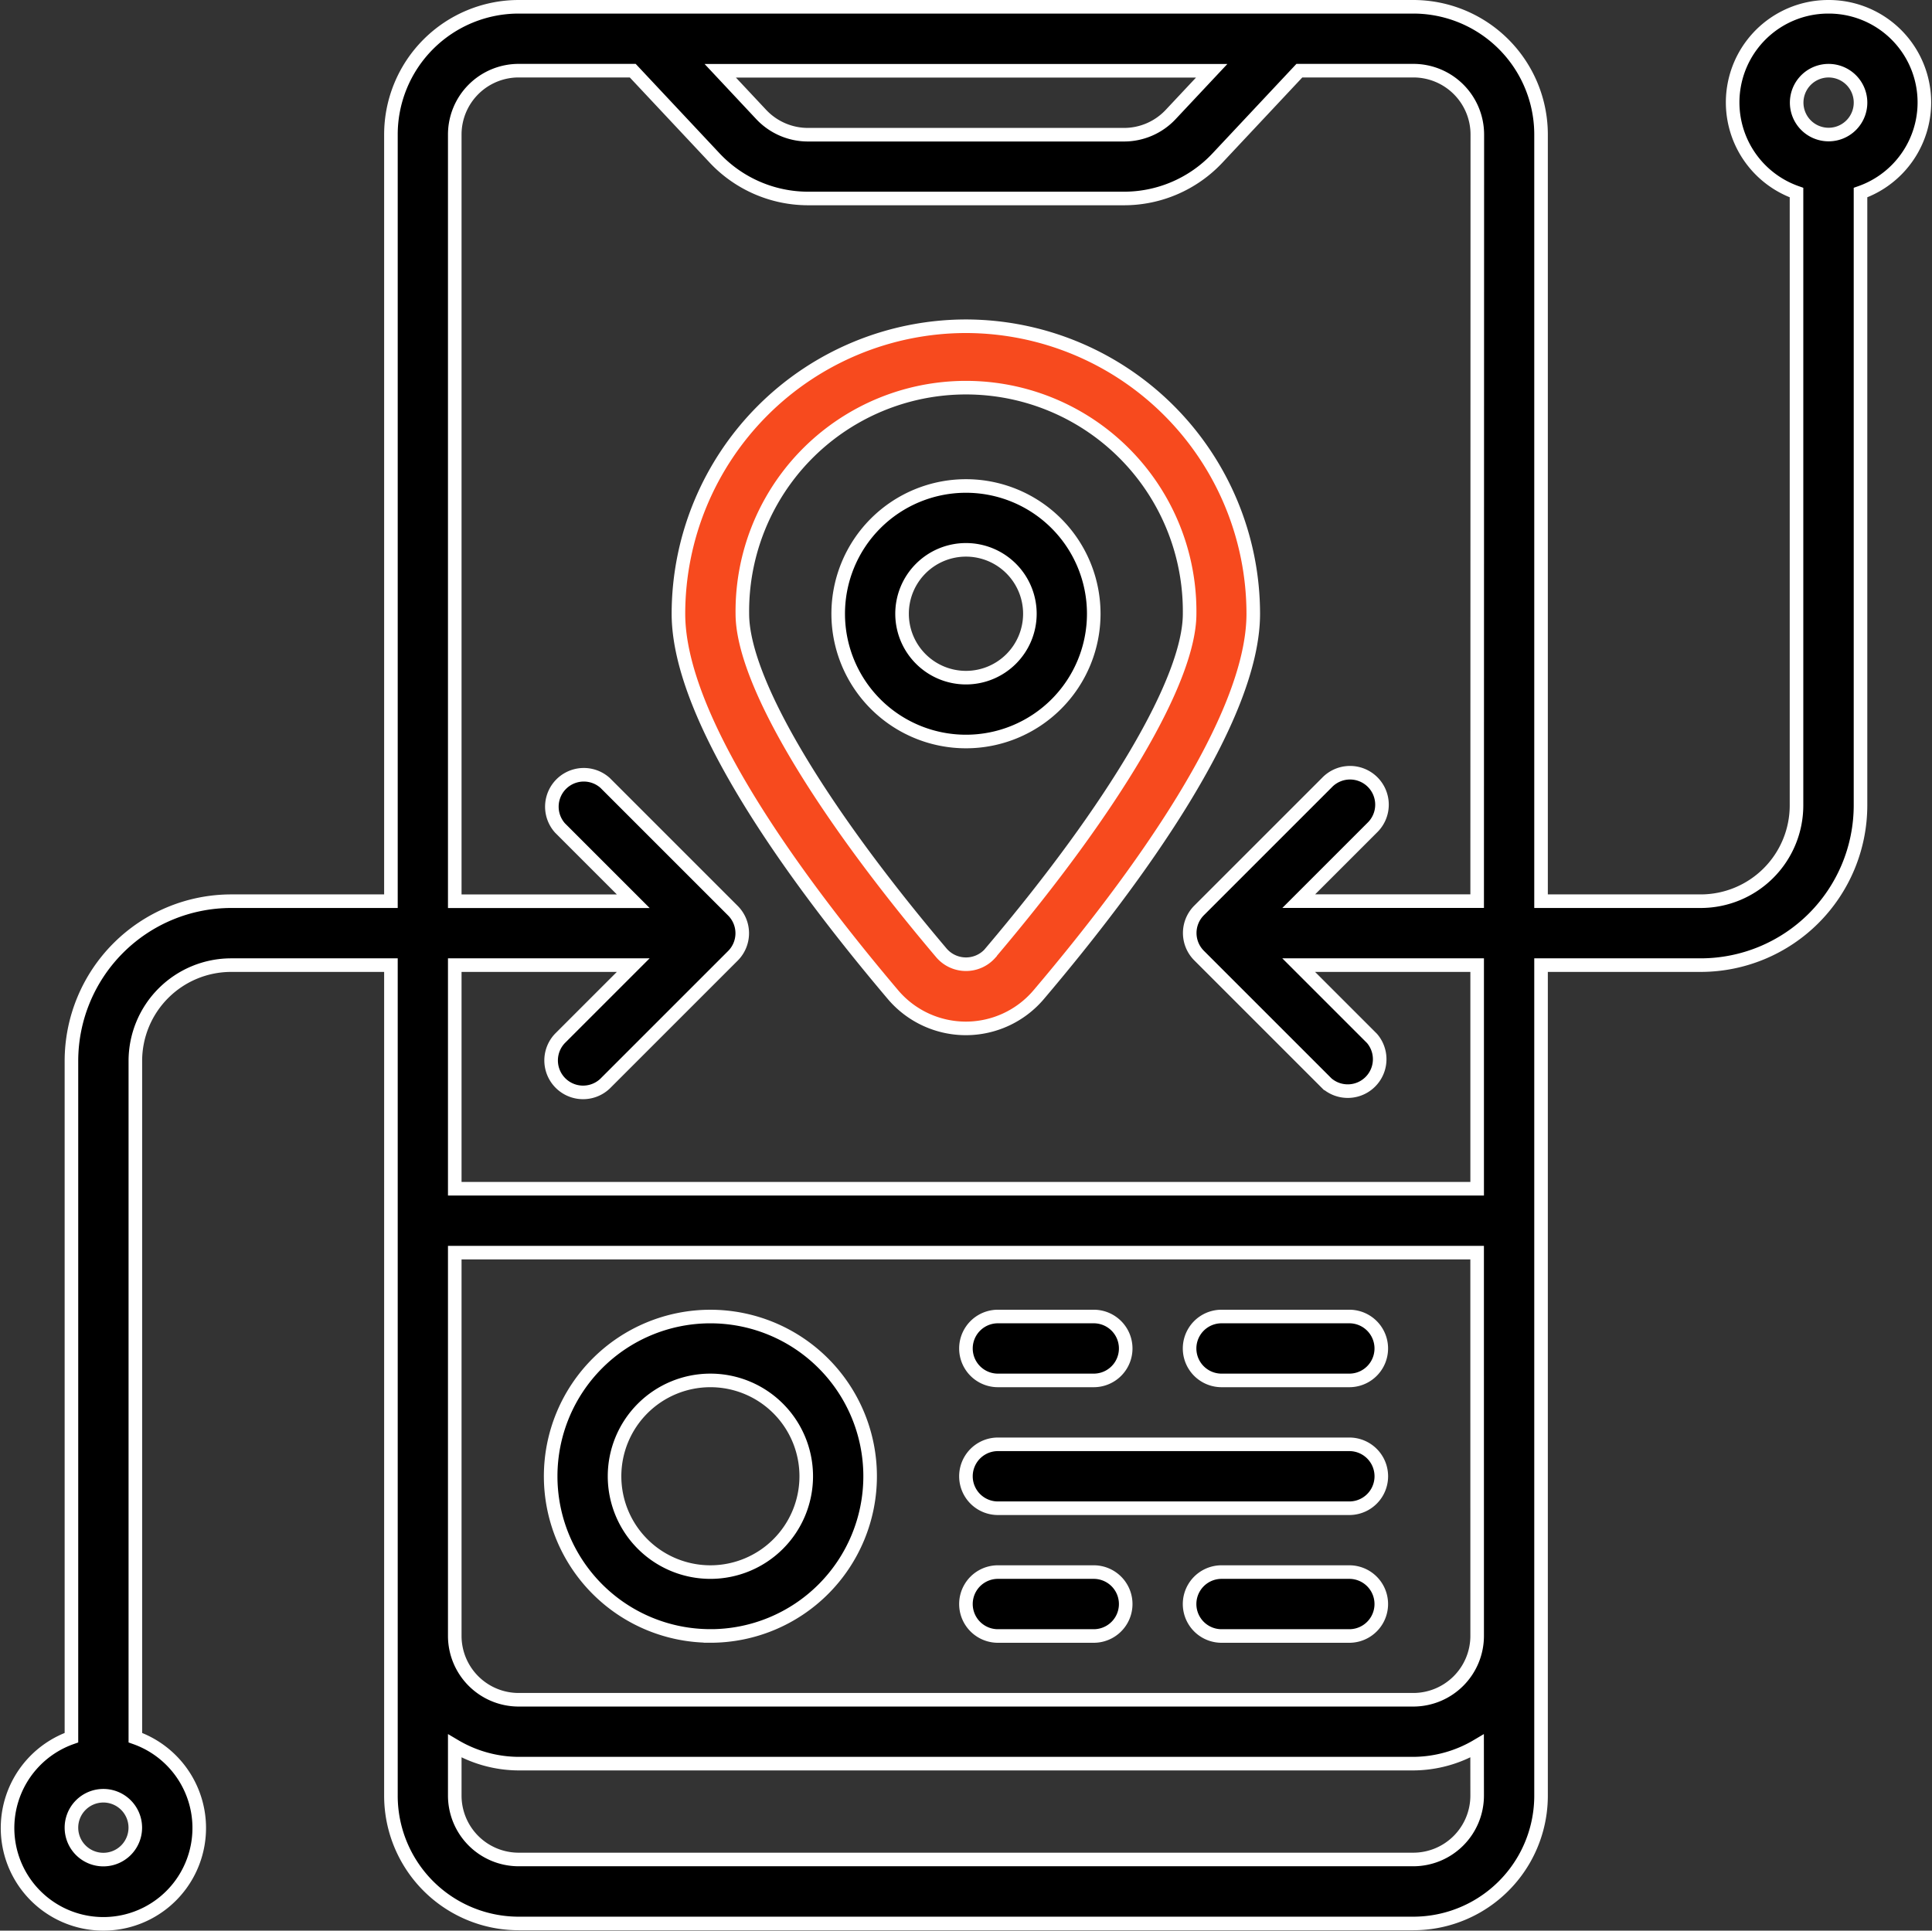 <svg xmlns="http://www.w3.org/2000/svg" width="71.156" height="71.114" viewBox="0 0 71.156 71.114"><rect x="0" y="0" width="71.156" height="71.114" fill="#333333" stroke="none"/><defs><style>.a,.b{stroke:#fff;stroke-width:0.5px;}.b{fill:#f74a1e;}</style></defs><g transform="translate(0.277 0.25)"><g transform="translate(0 0)"><path class="a" d="M22.883,52.767A5.883,5.883,0,1,0,17,46.883a5.883,5.883,0,0,0,5.883,5.883Zm0-9.413a3.53,3.53,0,1,1-3.53,3.53,3.53,3.53,0,0,1,3.53-3.53Z" transform="translate(3.004 7.243)"/><path class="a" d="M31.176,43.354h3.53a1.177,1.177,0,0,0,0-2.354h-3.53a1.177,1.177,0,0,0,0,2.354Z" transform="translate(5.3 7.243)"/><path class="a" d="M38.176,43.354h4.706a1.177,1.177,0,0,0,0-2.354H38.176a1.177,1.177,0,1,0,0,2.354Z" transform="translate(6.537 7.243)"/><path class="a" d="M31.176,51.354h3.53a1.177,1.177,0,1,0,0-2.354h-3.53a1.177,1.177,0,1,0,0,2.354Z" transform="translate(5.3 8.657)"/><path class="a" d="M42.883,49H38.176a1.177,1.177,0,1,0,0,2.354h4.706a1.177,1.177,0,1,0,0-2.354Z" transform="translate(6.537 8.657)"/><path class="a" d="M31.176,47.354H44.12a1.177,1.177,0,0,0,0-2.354H31.176a1.177,1.177,0,1,0,0,2.354Z" transform="translate(5.3 7.951)"/><path class="b" d="M31.59,10A10.6,10.6,0,0,0,21,20.59c0,3.883,4.3,9.772,7.9,14.028a3.518,3.518,0,0,0,5.371,0c3.606-4.252,7.9-10.144,7.9-14.028A10.6,10.6,0,0,0,31.59,10Zm.891,23.1a1.192,1.192,0,0,1-1.781,0C26.1,27.67,23.354,23,23.354,20.59a8.237,8.237,0,1,1,16.473,0c0,2.406-2.746,7.08-7.346,12.506Z" transform="translate(3.71 1.767)"/><path class="a" d="M30.706,15a4.706,4.706,0,1,0,4.706,4.706A4.706,4.706,0,0,0,30.706,15Zm0,7.06a2.354,2.354,0,1,1,2.354-2.354,2.354,2.354,0,0,1-2.354,2.354Z" transform="translate(4.594 2.651)"/><path class="a" d="M67.07,0a3.522,3.522,0,0,0-1.181,6.844V29.417a3.53,3.53,0,0,1-3.525,3.528H56.48V4.706A4.706,4.706,0,0,0,51.773,0H18.827a4.706,4.706,0,0,0-4.706,4.706V32.945H8.237a5.89,5.89,0,0,0-5.883,5.883V63.756a3.53,3.53,0,1,0,2.354,0V38.83a3.53,3.53,0,0,1,3.53-3.53h5.883V65.889A4.706,4.706,0,0,0,18.827,70.6H51.771a4.706,4.706,0,0,0,4.709-4.706V35.3h5.883a5.89,5.89,0,0,0,5.883-5.883V6.844A3.522,3.522,0,0,0,67.07,0ZM3.53,68.247A1.176,1.176,0,1,1,4.706,67.07,1.176,1.176,0,0,1,3.53,68.247ZM44.35,2.357,42.84,3.967a2.354,2.354,0,0,1-1.715.745H29.475a2.36,2.36,0,0,1-1.717-.745L26.25,2.357Zm9.777,63.532a2.354,2.354,0,0,1-2.354,2.354H18.827a2.354,2.354,0,0,1-2.355-2.354V64.062a4.659,4.659,0,0,0,2.354.651H51.771a4.659,4.659,0,0,0,2.354-.651Zm0-5.883a2.354,2.354,0,0,1-2.354,2.354H18.827a2.354,2.354,0,0,1-2.355-2.349V45.89H54.126Zm0-27.063H47.556l2.7-2.7a1.177,1.177,0,1,0-1.664-1.664l-4.706,4.706a1.176,1.176,0,0,0,0,1.664l4.706,4.706A1.176,1.176,0,0,0,50.254,38l-2.7-2.7h6.573v8.237H16.472V35.3h6.573l-2.7,2.7a1.177,1.177,0,0,0,1.664,1.664l4.706-4.706a1.176,1.176,0,0,0,0-1.664l-4.706-4.706a1.176,1.176,0,0,0-1.662,1.659l2.7,2.7H16.472V4.706a2.354,2.354,0,0,1,2.355-2.353h4.2l3.018,3.219a4.727,4.727,0,0,0,3.433,1.489h11.65a4.719,4.719,0,0,0,3.433-1.489l3.018-3.219h4.2a2.354,2.354,0,0,1,2.354,2.354ZM67.07,4.706a1.176,1.176,0,1,1,.832-.344A1.176,1.176,0,0,1,67.07,4.706Z" transform="translate(0 0)"/></g></g></svg>
